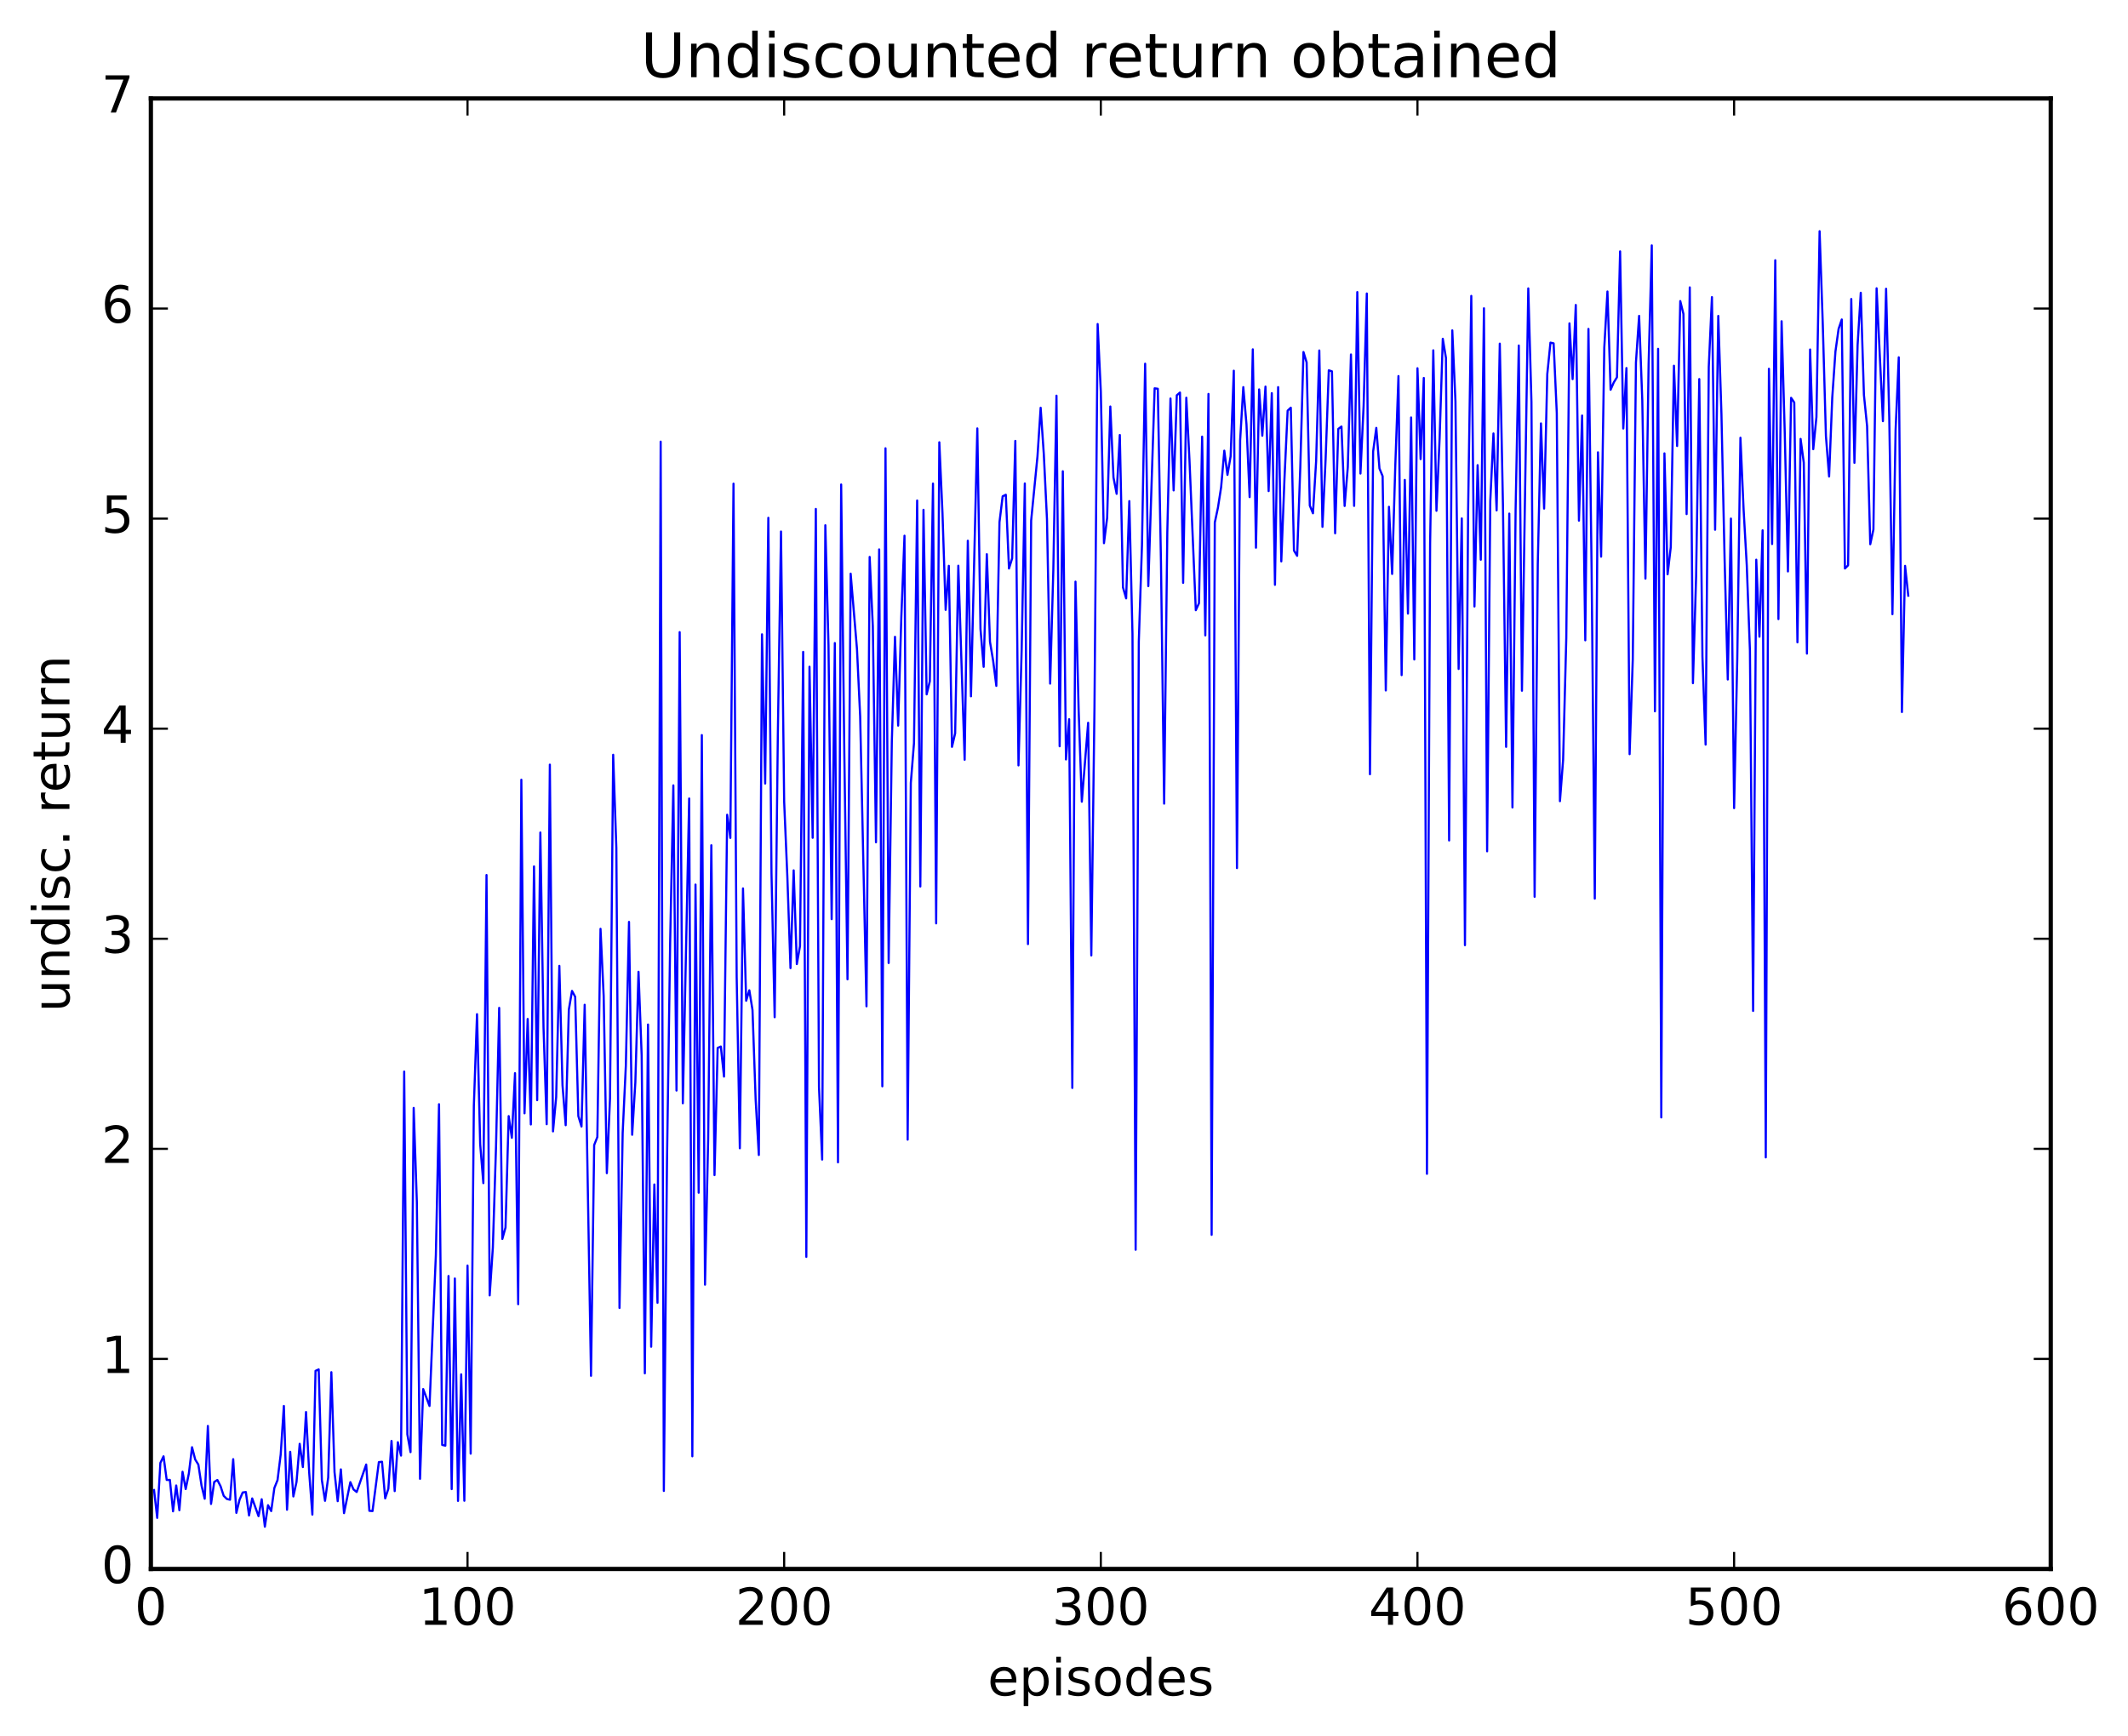 <?xml version="1.0" encoding="utf-8" standalone="no"?>
<!DOCTYPE svg PUBLIC "-//W3C//DTD SVG 1.1//EN"
  "http://www.w3.org/Graphics/SVG/1.1/DTD/svg11.dtd">
<!-- Created with matplotlib (http://matplotlib.org/) -->
<svg height="408pt" version="1.1" viewBox="0 0 500 408" width="500pt" xmlns="http://www.w3.org/2000/svg" xmlns:xlink="http://www.w3.org/1999/xlink">
 <defs>
  <style type="text/css">
*{stroke-linecap:butt;stroke-linejoin:round;stroke-miterlimit:100000;}
  </style>
 </defs>
 <g id="figure_1">
  <g id="patch_1">
   <path d="M 0 408.169 
L 500.501 408.169 
L 500.501 0 
L 0 0 
z
" style="fill:#ffffff;"/>
  </g>
  <g id="axes_1">
   <g id="patch_2">
    <path d="M 35.449 368.742 
L 481.849 368.742 
L 481.849 23.142 
L 35.449 23.142 
z
" style="fill:#ffffff;"/>
   </g>
   <g id="line2d_1">
    <path clip-path="url(#p6b100a1c35)" d="M 36.193 350.197 
L 36.937 356.735 
L 37.681 343.823 
L 38.425 342.267 
L 39.169 347.82 
L 39.913 347.814 
L 40.657 355.196 
L 41.401 349.122 
L 42.145 354.936 
L 42.889 345.895 
L 43.633 349.961 
L 44.377 346.28 
L 45.121 340.13 
L 45.865 343.022 
L 46.609 344.215 
L 47.353 349.157 
L 48.097 352.24 
L 48.841 335.134 
L 49.585 353.464 
L 50.329 348.304 
L 51.073 347.829 
L 51.817 349.279 
L 52.561 351.555 
L 53.305 352.291 
L 54.049 352.474 
L 54.793 342.939 
L 55.537 355.556 
L 56.281 352.492 
L 57.025 350.766 
L 57.769 350.661 
L 58.513 356.168 
L 59.257 352.163 
L 60.745 356.332 
L 61.489 352.355 
L 62.233 358.811 
L 62.977 353.755 
L 63.721 355.139 
L 64.465 349.71 
L 65.209 347.861 
L 65.953 341.832 
L 66.697 330.427 
L 67.441 354.822 
L 68.185 341.204 
L 68.929 351.703 
L 69.673 348.273 
L 70.417 339.332 
L 71.161 344.793 
L 71.905 331.854 
L 72.649 346.11 
L 73.393 355.968 
L 74.137 322.178 
L 74.881 321.847 
L 75.625 347.831 
L 76.369 352.727 
L 77.113 347.276 
L 77.857 322.494 
L 78.601 345.982 
L 79.345 352.811 
L 80.089 345.334 
L 80.833 355.62 
L 82.321 348.335 
L 83.065 350.054 
L 83.809 350.655 
L 86.041 344.198 
L 86.785 355.076 
L 87.529 355.134 
L 89.017 343.634 
L 89.761 343.543 
L 90.505 352.153 
L 91.249 349.884 
L 91.993 338.656 
L 92.737 350.444 
L 93.481 338.949 
L 94.225 342.093 
L 94.969 251.839 
L 95.713 337.103 
L 96.457 341.291 
L 97.201 260.387 
L 97.945 282.54 
L 98.689 347.554 
L 99.433 326.454 
L 100.921 330.441 
L 102.409 295.021 
L 103.153 259.519 
L 103.897 339.584 
L 104.641 339.768 
L 105.385 299.888 
L 106.129 349.976 
L 106.873 300.476 
L 107.617 352.747 
L 108.361 323.004 
L 109.105 352.712 
L 109.849 297.445 
L 110.593 341.647 
L 111.337 259.932 
L 112.081 238.355 
L 112.825 268.9 
L 113.569 278.063 
L 114.313 205.648 
L 115.057 304.443 
L 115.801 293.255 
L 116.545 269.498 
L 117.289 236.874 
L 118.033 291.175 
L 118.777 288.493 
L 119.521 262.307 
L 120.265 267.413 
L 121.009 252.205 
L 121.753 306.517 
L 122.497 183.255 
L 123.241 261.653 
L 123.985 239.479 
L 124.729 264.275 
L 125.473 203.629 
L 126.217 258.565 
L 126.961 195.662 
L 127.705 241.422 
L 128.449 264.218 
L 129.193 179.708 
L 129.937 265.902 
L 130.681 257.824 
L 131.425 226.998 
L 132.169 255.051 
L 132.913 264.452 
L 133.657 237.274 
L 134.401 232.886 
L 135.145 234.272 
L 135.889 262.309 
L 136.633 264.759 
L 137.377 236.145 
L 138.865 323.342 
L 139.609 269.11 
L 140.353 267.229 
L 141.097 218.292 
L 141.841 234.077 
L 142.585 275.721 
L 143.329 258.156 
L 144.073 177.391 
L 144.817 199.27 
L 145.561 307.395 
L 146.305 266.26 
L 147.049 250.464 
L 147.793 216.666 
L 148.537 266.696 
L 149.281 254.424 
L 150.025 228.394 
L 150.769 248.078 
L 151.513 322.763 
L 152.257 240.787 
L 153.001 316.51 
L 153.745 278.378 
L 154.489 306.187 
L 155.233 103.795 
L 155.977 350.408 
L 156.721 272.71 
L 157.465 221.326 
L 158.209 184.582 
L 158.953 256.305 
L 159.697 148.568 
L 160.441 259.288 
L 161.929 187.667 
L 162.673 342.262 
L 163.417 207.896 
L 164.161 280.317 
L 164.905 172.76 
L 165.649 301.918 
L 166.393 267.709 
L 167.137 198.655 
L 167.881 276.174 
L 168.625 246.286 
L 169.369 245.955 
L 170.113 253.023 
L 170.857 191.483 
L 171.601 196.932 
L 172.345 113.677 
L 173.089 229.472 
L 173.833 269.867 
L 174.577 208.797 
L 175.321 235.198 
L 176.065 232.739 
L 176.809 237.356 
L 177.553 258.501 
L 178.297 271.449 
L 179.041 149.085 
L 179.785 184.149 
L 180.529 121.696 
L 181.273 205.286 
L 182.017 239.069 
L 182.761 172.766 
L 183.505 124.919 
L 184.249 188.416 
L 184.993 205.93 
L 185.737 227.532 
L 186.481 204.554 
L 187.225 226.583 
L 187.969 222.364 
L 188.713 153.212 
L 189.457 295.397 
L 190.201 156.698 
L 190.945 196.903 
L 191.689 119.607 
L 192.433 255.471 
L 193.177 272.525 
L 193.921 123.448 
L 194.665 151.67 
L 195.409 216.022 
L 196.153 151.131 
L 196.897 273.182 
L 197.641 113.87 
L 198.385 177.128 
L 199.129 230.162 
L 199.873 134.822 
L 201.361 152.582 
L 202.105 168.308 
L 203.593 236.507 
L 204.337 130.889 
L 205.081 147.199 
L 205.825 197.955 
L 206.569 129.12 
L 207.313 255.308 
L 208.057 105.36 
L 208.801 226.328 
L 209.545 174.318 
L 210.289 149.665 
L 211.033 170.537 
L 211.777 144.988 
L 212.521 125.905 
L 213.265 267.843 
L 214.009 184.004 
L 214.753 174.628 
L 215.497 117.63 
L 216.241 208.347 
L 216.985 119.815 
L 217.729 163.192 
L 218.473 160.109 
L 219.217 113.657 
L 219.961 217.015 
L 220.705 103.944 
L 221.449 120.621 
L 222.193 143.33 
L 222.937 132.98 
L 223.681 175.529 
L 224.425 172.349 
L 225.169 132.955 
L 226.657 178.554 
L 227.401 127.087 
L 228.145 163.647 
L 229.633 100.69 
L 230.377 147.805 
L 231.121 156.725 
L 231.865 130.251 
L 232.609 150.841 
L 233.353 155.304 
L 234.097 161.197 
L 234.841 122.724 
L 235.585 116.647 
L 236.329 116.276 
L 237.073 133.611 
L 237.817 131.231 
L 238.561 103.623 
L 239.305 179.884 
L 240.049 152.871 
L 240.793 113.63 
L 241.537 221.884 
L 242.281 122.36 
L 243.769 107.246 
L 244.513 95.826 
L 245.257 106.761 
L 246.001 122.035 
L 246.745 160.666 
L 247.489 134.038 
L 248.233 92.993 
L 248.977 175.388 
L 249.721 110.757 
L 250.465 178.489 
L 251.209 169.028 
L 251.953 255.688 
L 252.697 136.701 
L 253.441 166.872 
L 254.185 188.422 
L 255.673 169.872 
L 256.417 224.548 
L 257.161 166.205 
L 257.905 76.154 
L 258.649 92.001 
L 259.393 127.657 
L 260.137 121.696 
L 260.881 95.539 
L 261.625 112.207 
L 262.369 116.064 
L 263.113 102.233 
L 263.857 138.038 
L 264.601 140.631 
L 265.345 117.772 
L 266.089 149.018 
L 266.833 293.713 
L 267.577 150.752 
L 268.321 128.099 
L 269.065 85.478 
L 269.809 137.753 
L 271.297 91.263 
L 272.041 91.371 
L 272.785 132.236 
L 273.529 188.873 
L 274.273 125.105 
L 275.017 93.658 
L 275.761 115.255 
L 276.505 92.899 
L 277.249 92.257 
L 277.993 136.986 
L 278.737 93.475 
L 279.481 108.117 
L 280.969 143.41 
L 281.713 141.778 
L 282.457 102.618 
L 283.201 149.332 
L 283.945 92.585 
L 284.689 290.213 
L 285.433 122.806 
L 286.177 119.281 
L 286.921 114.487 
L 287.665 105.917 
L 288.409 111.612 
L 289.153 107.232 
L 289.897 87.125 
L 290.641 204.018 
L 291.385 103.512 
L 292.129 90.983 
L 292.873 99.692 
L 293.617 116.832 
L 294.361 82.105 
L 295.105 128.722 
L 295.849 91.52 
L 296.593 102.411 
L 297.337 90.862 
L 298.081 115.416 
L 298.825 92.396 
L 299.569 137.444 
L 300.313 90.983 
L 301.057 131.942 
L 301.801 112.56 
L 302.545 96.51 
L 303.289 95.813 
L 304.033 129.388 
L 304.777 130.633 
L 305.521 109.817 
L 306.265 82.73 
L 307.009 85.166 
L 307.753 118.824 
L 308.497 120.633 
L 309.241 108.369 
L 309.985 82.369 
L 310.729 123.82 
L 311.473 107.791 
L 312.217 87.027 
L 312.961 87.28 
L 313.705 125.332 
L 314.449 100.81 
L 315.193 100.239 
L 315.937 118.914 
L 316.681 109.784 
L 317.425 83.313 
L 318.169 118.892 
L 318.913 68.649 
L 319.657 111.297 
L 320.401 95.341 
L 321.145 68.976 
L 321.889 181.97 
L 322.633 106.127 
L 323.377 100.566 
L 324.121 110.105 
L 324.865 111.913 
L 325.609 162.272 
L 326.353 119.11 
L 327.097 134.891 
L 327.841 109.463 
L 328.585 88.384 
L 329.329 158.667 
L 330.073 112.79 
L 330.817 144.208 
L 331.561 98.113 
L 332.305 154.984 
L 333.049 86.545 
L 333.793 107.902 
L 334.537 88.829 
L 335.281 275.876 
L 336.025 127.591 
L 336.769 82.332 
L 337.513 120.046 
L 338.257 102.93 
L 339.001 79.623 
L 339.745 84.131 
L 340.489 197.526 
L 341.233 77.648 
L 341.977 94.323 
L 342.721 157.22 
L 343.465 121.844 
L 344.209 222.138 
L 344.953 119.923 
L 345.697 69.545 
L 346.441 142.538 
L 347.185 109.32 
L 347.929 131.547 
L 348.673 72.454 
L 349.417 200.075 
L 350.161 117.772 
L 350.905 101.873 
L 351.649 119.952 
L 352.393 80.765 
L 353.137 118.705 
L 353.881 175.526 
L 354.625 120.707 
L 355.369 189.775 
L 356.113 119.629 
L 356.857 81.202 
L 357.601 162.337 
L 359.089 67.779 
L 359.833 94.479 
L 360.577 210.76 
L 361.321 132.524 
L 362.065 99.515 
L 362.809 119.529 
L 363.553 87.92 
L 364.297 80.53 
L 365.041 80.695 
L 365.785 97.082 
L 366.529 188.295 
L 367.273 178.602 
L 368.017 149.991 
L 368.761 75.999 
L 369.505 89.103 
L 370.249 71.675 
L 370.993 122.364 
L 371.737 97.663 
L 372.481 150.487 
L 373.225 77.302 
L 373.969 133.939 
L 374.713 211.195 
L 375.457 106.305 
L 376.201 130.828 
L 376.945 81.703 
L 377.689 68.509 
L 378.433 91.602 
L 379.177 89.878 
L 379.921 88.677 
L 380.665 59.083 
L 381.409 100.71 
L 382.153 86.501 
L 382.897 177.247 
L 383.641 155.066 
L 384.385 85.19 
L 385.129 74.237 
L 385.873 94.036 
L 386.617 135.986 
L 387.361 85.628 
L 388.105 57.675 
L 388.849 167.172 
L 389.593 81.985 
L 390.337 262.622 
L 391.081 106.551 
L 391.825 134.975 
L 392.569 128.573 
L 393.313 85.956 
L 394.057 104.817 
L 394.801 70.755 
L 395.545 73.788 
L 396.289 120.824 
L 397.033 67.544 
L 397.777 160.564 
L 398.521 135.529 
L 399.265 89.09 
L 400.009 154.279 
L 400.753 174.996 
L 401.497 86.204 
L 402.241 69.833 
L 402.985 124.502 
L 403.729 74.251 
L 404.473 97.265 
L 405.217 131.467 
L 405.961 159.698 
L 406.705 121.878 
L 407.449 189.926 
L 408.193 154.896 
L 408.937 102.881 
L 409.681 119.764 
L 410.425 132.872 
L 411.169 152.898 
L 411.913 237.588 
L 412.657 131.541 
L 413.401 149.635 
L 414.145 124.635 
L 414.889 272.014 
L 415.633 86.672 
L 416.377 127.857 
L 417.121 61.162 
L 417.865 145.504 
L 418.609 75.5 
L 419.353 101.85 
L 420.097 134.302 
L 420.841 93.498 
L 421.585 94.598 
L 422.329 150.962 
L 423.073 103.152 
L 423.817 108.729 
L 424.561 153.606 
L 425.305 82.142 
L 426.049 105.57 
L 426.793 98.015 
L 427.537 54.337 
L 428.281 76.051 
L 429.025 102.47 
L 429.769 111.99 
L 430.513 93.43 
L 431.257 82.636 
L 432.001 77.306 
L 432.745 75.082 
L 433.489 133.61 
L 434.233 132.86 
L 434.977 70.274 
L 435.721 108.776 
L 436.465 81.108 
L 437.209 68.805 
L 437.953 92.826 
L 438.697 100.152 
L 439.441 127.907 
L 440.185 124.435 
L 440.929 67.753 
L 442.417 98.985 
L 443.161 67.865 
L 443.905 98.101 
L 444.649 144.352 
L 445.393 101.042 
L 446.137 83.976 
L 446.881 167.345 
L 447.625 132.988 
L 448.369 139.996 
L 448.369 139.996 
" style="fill:none;stroke:#0000ff;stroke-linecap:square;stroke-width:0.5;"/>
   </g>
   <g id="patch_3">
    <path d="M 35.449 368.742 
L 35.449 23.142 
" style="fill:none;stroke:#000000;stroke-linecap:square;stroke-linejoin:miter;"/>
   </g>
   <g id="patch_4">
    <path d="M 35.449 368.742 
L 481.849 368.742 
" style="fill:none;stroke:#000000;stroke-linecap:square;stroke-linejoin:miter;"/>
   </g>
   <g id="patch_5">
    <path d="M 35.449 23.142 
L 481.849 23.142 
" style="fill:none;stroke:#000000;stroke-linecap:square;stroke-linejoin:miter;"/>
   </g>
   <g id="patch_6">
    <path d="M 481.849 368.742 
L 481.849 23.142 
" style="fill:none;stroke:#000000;stroke-linecap:square;stroke-linejoin:miter;"/>
   </g>
   <g id="matplotlib.axis_1">
    <g id="xtick_1">
     <g id="line2d_2">
      <defs>
       <path d="M 0 0 
L 0 -4 
" id="mcb842211cd" style="stroke:#000000;stroke-width:0.5;"/>
      </defs>
      <g>
       <use style="stroke:#000000;stroke-width:0.5;" x="35.449" xlink:href="#mcb842211cd" y="368.742"/>
      </g>
     </g>
     <g id="line2d_3">
      <defs>
       <path d="M 0 0 
L 0 4 
" id="m4d4a502d11" style="stroke:#000000;stroke-width:0.5;"/>
      </defs>
      <g>
       <use style="stroke:#000000;stroke-width:0.5;" x="35.449" xlink:href="#m4d4a502d11" y="23.142"/>
      </g>
     </g>
     <g id="text_1">
      <!-- 0 -->
      <defs>
       <path d="M 31.781 66.406 
Q 24.172 66.406 20.328 58.906 
Q 16.5 51.422 16.5 36.375 
Q 16.5 21.391 20.328 13.891 
Q 24.172 6.391 31.781 6.391 
Q 39.453 6.391 43.281 13.891 
Q 47.125 21.391 47.125 36.375 
Q 47.125 51.422 43.281 58.906 
Q 39.453 66.406 31.781 66.406 
M 31.781 74.219 
Q 44.047 74.219 50.516 64.516 
Q 56.984 54.828 56.984 36.375 
Q 56.984 17.969 50.516 8.266 
Q 44.047 -1.422 31.781 -1.422 
Q 19.531 -1.422 13.062 8.266 
Q 6.594 17.969 6.594 36.375 
Q 6.594 54.828 13.062 64.516 
Q 19.531 74.219 31.781 74.219 
" id="BitstreamVeraSans-Roman-30"/>
      </defs>
      <g transform="translate(31.631 381.86)scale(0.12 -0.12)">
       <use xlink:href="#BitstreamVeraSans-Roman-30"/>
      </g>
     </g>
    </g>
    <g id="xtick_2">
     <g id="line2d_4">
      <g>
       <use style="stroke:#000000;stroke-width:0.5;" x="109.849" xlink:href="#mcb842211cd" y="368.742"/>
      </g>
     </g>
     <g id="line2d_5">
      <g>
       <use style="stroke:#000000;stroke-width:0.5;" x="109.849" xlink:href="#m4d4a502d11" y="23.142"/>
      </g>
     </g>
     <g id="text_2">
      <!-- 100 -->
      <defs>
       <path d="M 12.406 8.297 
L 28.516 8.297 
L 28.516 63.922 
L 10.984 60.406 
L 10.984 69.391 
L 28.422 72.906 
L 38.281 72.906 
L 38.281 8.297 
L 54.391 8.297 
L 54.391 0 
L 12.406 0 
z
" id="BitstreamVeraSans-Roman-31"/>
      </defs>
      <g transform="translate(98.396 381.86)scale(0.12 -0.12)">
       <use xlink:href="#BitstreamVeraSans-Roman-31"/>
       <use x="63.623" xlink:href="#BitstreamVeraSans-Roman-30"/>
       <use x="127.246" xlink:href="#BitstreamVeraSans-Roman-30"/>
      </g>
     </g>
    </g>
    <g id="xtick_3">
     <g id="line2d_6">
      <g>
       <use style="stroke:#000000;stroke-width:0.5;" x="184.249" xlink:href="#mcb842211cd" y="368.742"/>
      </g>
     </g>
     <g id="line2d_7">
      <g>
       <use style="stroke:#000000;stroke-width:0.5;" x="184.249" xlink:href="#m4d4a502d11" y="23.142"/>
      </g>
     </g>
     <g id="text_3">
      <!-- 200 -->
      <defs>
       <path d="M 19.188 8.297 
L 53.609 8.297 
L 53.609 0 
L 7.328 0 
L 7.328 8.297 
Q 12.938 14.109 22.625 23.891 
Q 32.328 33.688 34.812 36.531 
Q 39.547 41.844 41.422 45.531 
Q 43.312 49.219 43.312 52.781 
Q 43.312 58.594 39.234 62.25 
Q 35.156 65.922 28.609 65.922 
Q 23.969 65.922 18.812 64.312 
Q 13.672 62.703 7.812 59.422 
L 7.812 69.391 
Q 13.766 71.781 18.938 73 
Q 24.125 74.219 28.422 74.219 
Q 39.75 74.219 46.484 68.547 
Q 53.219 62.891 53.219 53.422 
Q 53.219 48.922 51.531 44.891 
Q 49.859 40.875 45.406 35.406 
Q 44.188 33.984 37.641 27.219 
Q 31.109 20.453 19.188 8.297 
" id="BitstreamVeraSans-Roman-32"/>
      </defs>
      <g transform="translate(172.796 381.86)scale(0.12 -0.12)">
       <use xlink:href="#BitstreamVeraSans-Roman-32"/>
       <use x="63.623" xlink:href="#BitstreamVeraSans-Roman-30"/>
       <use x="127.246" xlink:href="#BitstreamVeraSans-Roman-30"/>
      </g>
     </g>
    </g>
    <g id="xtick_4">
     <g id="line2d_8">
      <g>
       <use style="stroke:#000000;stroke-width:0.5;" x="258.649" xlink:href="#mcb842211cd" y="368.742"/>
      </g>
     </g>
     <g id="line2d_9">
      <g>
       <use style="stroke:#000000;stroke-width:0.5;" x="258.649" xlink:href="#m4d4a502d11" y="23.142"/>
      </g>
     </g>
     <g id="text_4">
      <!-- 300 -->
      <defs>
       <path d="M 40.578 39.312 
Q 47.656 37.797 51.625 33 
Q 55.609 28.219 55.609 21.188 
Q 55.609 10.406 48.188 4.484 
Q 40.766 -1.422 27.094 -1.422 
Q 22.516 -1.422 17.656 -0.516 
Q 12.797 0.391 7.625 2.203 
L 7.625 11.719 
Q 11.719 9.328 16.594 8.109 
Q 21.484 6.891 26.812 6.891 
Q 36.078 6.891 40.938 10.547 
Q 45.797 14.203 45.797 21.188 
Q 45.797 27.641 41.281 31.266 
Q 36.766 34.906 28.719 34.906 
L 20.219 34.906 
L 20.219 43.016 
L 29.109 43.016 
Q 36.375 43.016 40.234 45.922 
Q 44.094 48.828 44.094 54.297 
Q 44.094 59.906 40.109 62.906 
Q 36.141 65.922 28.719 65.922 
Q 24.656 65.922 20.016 65.031 
Q 15.375 64.156 9.812 62.312 
L 9.812 71.094 
Q 15.438 72.656 20.344 73.438 
Q 25.25 74.219 29.594 74.219 
Q 40.828 74.219 47.359 69.109 
Q 53.906 64.016 53.906 55.328 
Q 53.906 49.266 50.438 45.094 
Q 46.969 40.922 40.578 39.312 
" id="BitstreamVeraSans-Roman-33"/>
      </defs>
      <g transform="translate(247.196 381.86)scale(0.12 -0.12)">
       <use xlink:href="#BitstreamVeraSans-Roman-33"/>
       <use x="63.623" xlink:href="#BitstreamVeraSans-Roman-30"/>
       <use x="127.246" xlink:href="#BitstreamVeraSans-Roman-30"/>
      </g>
     </g>
    </g>
    <g id="xtick_5">
     <g id="line2d_10">
      <g>
       <use style="stroke:#000000;stroke-width:0.5;" x="333.049" xlink:href="#mcb842211cd" y="368.742"/>
      </g>
     </g>
     <g id="line2d_11">
      <g>
       <use style="stroke:#000000;stroke-width:0.5;" x="333.049" xlink:href="#m4d4a502d11" y="23.142"/>
      </g>
     </g>
     <g id="text_5">
      <!-- 400 -->
      <defs>
       <path d="M 37.797 64.312 
L 12.891 25.391 
L 37.797 25.391 
z
M 35.203 72.906 
L 47.609 72.906 
L 47.609 25.391 
L 58.016 25.391 
L 58.016 17.188 
L 47.609 17.188 
L 47.609 0 
L 37.797 0 
L 37.797 17.188 
L 4.891 17.188 
L 4.891 26.703 
z
" id="BitstreamVeraSans-Roman-34"/>
      </defs>
      <g transform="translate(321.596 381.86)scale(0.12 -0.12)">
       <use xlink:href="#BitstreamVeraSans-Roman-34"/>
       <use x="63.623" xlink:href="#BitstreamVeraSans-Roman-30"/>
       <use x="127.246" xlink:href="#BitstreamVeraSans-Roman-30"/>
      </g>
     </g>
    </g>
    <g id="xtick_6">
     <g id="line2d_12">
      <g>
       <use style="stroke:#000000;stroke-width:0.5;" x="407.449" xlink:href="#mcb842211cd" y="368.742"/>
      </g>
     </g>
     <g id="line2d_13">
      <g>
       <use style="stroke:#000000;stroke-width:0.5;" x="407.449" xlink:href="#m4d4a502d11" y="23.142"/>
      </g>
     </g>
     <g id="text_6">
      <!-- 500 -->
      <defs>
       <path d="M 10.797 72.906 
L 49.516 72.906 
L 49.516 64.594 
L 19.828 64.594 
L 19.828 46.734 
Q 21.969 47.469 24.109 47.828 
Q 26.266 48.188 28.422 48.188 
Q 40.625 48.188 47.75 41.5 
Q 54.891 34.812 54.891 23.391 
Q 54.891 11.625 47.562 5.094 
Q 40.234 -1.422 26.906 -1.422 
Q 22.312 -1.422 17.547 -0.641 
Q 12.797 0.141 7.719 1.703 
L 7.719 11.625 
Q 12.109 9.234 16.797 8.062 
Q 21.484 6.891 26.703 6.891 
Q 35.156 6.891 40.078 11.328 
Q 45.016 15.766 45.016 23.391 
Q 45.016 31 40.078 35.438 
Q 35.156 39.891 26.703 39.891 
Q 22.75 39.891 18.812 39.016 
Q 14.891 38.141 10.797 36.281 
z
" id="BitstreamVeraSans-Roman-35"/>
      </defs>
      <g transform="translate(395.996 381.86)scale(0.12 -0.12)">
       <use xlink:href="#BitstreamVeraSans-Roman-35"/>
       <use x="63.623" xlink:href="#BitstreamVeraSans-Roman-30"/>
       <use x="127.246" xlink:href="#BitstreamVeraSans-Roman-30"/>
      </g>
     </g>
    </g>
    <g id="xtick_7">
     <g id="line2d_14">
      <g>
       <use style="stroke:#000000;stroke-width:0.5;" x="481.849" xlink:href="#mcb842211cd" y="368.742"/>
      </g>
     </g>
     <g id="line2d_15">
      <g>
       <use style="stroke:#000000;stroke-width:0.5;" x="481.849" xlink:href="#m4d4a502d11" y="23.142"/>
      </g>
     </g>
     <g id="text_7">
      <!-- 600 -->
      <defs>
       <path d="M 33.016 40.375 
Q 26.375 40.375 22.484 35.828 
Q 18.609 31.297 18.609 23.391 
Q 18.609 15.531 22.484 10.953 
Q 26.375 6.391 33.016 6.391 
Q 39.656 6.391 43.531 10.953 
Q 47.406 15.531 47.406 23.391 
Q 47.406 31.297 43.531 35.828 
Q 39.656 40.375 33.016 40.375 
M 52.594 71.297 
L 52.594 62.312 
Q 48.875 64.062 45.094 64.984 
Q 41.312 65.922 37.594 65.922 
Q 27.828 65.922 22.672 59.328 
Q 17.531 52.734 16.797 39.406 
Q 19.672 43.656 24.016 45.922 
Q 28.375 48.188 33.594 48.188 
Q 44.578 48.188 50.953 41.516 
Q 57.328 34.859 57.328 23.391 
Q 57.328 12.156 50.688 5.359 
Q 44.047 -1.422 33.016 -1.422 
Q 20.359 -1.422 13.672 8.266 
Q 6.984 17.969 6.984 36.375 
Q 6.984 53.656 15.188 63.938 
Q 23.391 74.219 37.203 74.219 
Q 40.922 74.219 44.703 73.484 
Q 48.484 72.75 52.594 71.297 
" id="BitstreamVeraSans-Roman-36"/>
      </defs>
      <g transform="translate(470.396 381.86)scale(0.12 -0.12)">
       <use xlink:href="#BitstreamVeraSans-Roman-36"/>
       <use x="63.623" xlink:href="#BitstreamVeraSans-Roman-30"/>
       <use x="127.246" xlink:href="#BitstreamVeraSans-Roman-30"/>
      </g>
     </g>
    </g>
    <g id="text_8">
     <!-- episodes -->
     <defs>
      <path d="M 18.109 8.203 
L 18.109 -20.797 
L 9.078 -20.797 
L 9.078 54.688 
L 18.109 54.688 
L 18.109 46.391 
Q 20.953 51.266 25.266 53.625 
Q 29.594 56 35.594 56 
Q 45.562 56 51.781 48.094 
Q 58.016 40.188 58.016 27.297 
Q 58.016 14.406 51.781 6.484 
Q 45.562 -1.422 35.594 -1.422 
Q 29.594 -1.422 25.266 0.953 
Q 20.953 3.328 18.109 8.203 
M 48.688 27.297 
Q 48.688 37.203 44.609 42.844 
Q 40.531 48.484 33.406 48.484 
Q 26.266 48.484 22.188 42.844 
Q 18.109 37.203 18.109 27.297 
Q 18.109 17.391 22.188 11.75 
Q 26.266 6.109 33.406 6.109 
Q 40.531 6.109 44.609 11.75 
Q 48.688 17.391 48.688 27.297 
" id="BitstreamVeraSans-Roman-70"/>
      <path d="M 44.281 53.078 
L 44.281 44.578 
Q 40.484 46.531 36.375 47.5 
Q 32.281 48.484 27.875 48.484 
Q 21.188 48.484 17.844 46.438 
Q 14.5 44.391 14.5 40.281 
Q 14.5 37.156 16.891 35.375 
Q 19.281 33.594 26.516 31.984 
L 29.594 31.297 
Q 39.156 29.25 43.188 25.516 
Q 47.219 21.781 47.219 15.094 
Q 47.219 7.469 41.188 3.016 
Q 35.156 -1.422 24.609 -1.422 
Q 20.219 -1.422 15.453 -0.562 
Q 10.688 0.297 5.422 2 
L 5.422 11.281 
Q 10.406 8.688 15.234 7.391 
Q 20.062 6.109 24.812 6.109 
Q 31.156 6.109 34.562 8.281 
Q 37.984 10.453 37.984 14.406 
Q 37.984 18.062 35.516 20.016 
Q 33.062 21.969 24.703 23.781 
L 21.578 24.516 
Q 13.234 26.266 9.516 29.906 
Q 5.812 33.547 5.812 39.891 
Q 5.812 47.609 11.281 51.797 
Q 16.75 56 26.812 56 
Q 31.781 56 36.172 55.266 
Q 40.578 54.547 44.281 53.078 
" id="BitstreamVeraSans-Roman-73"/>
      <path d="M 45.406 46.391 
L 45.406 75.984 
L 54.391 75.984 
L 54.391 0 
L 45.406 0 
L 45.406 8.203 
Q 42.578 3.328 38.25 0.953 
Q 33.938 -1.422 27.875 -1.422 
Q 17.969 -1.422 11.734 6.484 
Q 5.516 14.406 5.516 27.297 
Q 5.516 40.188 11.734 48.094 
Q 17.969 56 27.875 56 
Q 33.938 56 38.25 53.625 
Q 42.578 51.266 45.406 46.391 
M 14.797 27.297 
Q 14.797 17.391 18.875 11.75 
Q 22.953 6.109 30.078 6.109 
Q 37.203 6.109 41.297 11.75 
Q 45.406 17.391 45.406 27.297 
Q 45.406 37.203 41.297 42.844 
Q 37.203 48.484 30.078 48.484 
Q 22.953 48.484 18.875 42.844 
Q 14.797 37.203 14.797 27.297 
" id="BitstreamVeraSans-Roman-64"/>
      <path d="M 9.422 54.688 
L 18.406 54.688 
L 18.406 0 
L 9.422 0 
z
M 9.422 75.984 
L 18.406 75.984 
L 18.406 64.594 
L 9.422 64.594 
z
" id="BitstreamVeraSans-Roman-69"/>
      <path d="M 56.203 29.594 
L 56.203 25.203 
L 14.891 25.203 
Q 15.484 15.922 20.484 11.062 
Q 25.484 6.203 34.422 6.203 
Q 39.594 6.203 44.453 7.469 
Q 49.312 8.734 54.109 11.281 
L 54.109 2.781 
Q 49.266 0.734 44.188 -0.344 
Q 39.109 -1.422 33.891 -1.422 
Q 20.797 -1.422 13.156 6.188 
Q 5.516 13.812 5.516 26.812 
Q 5.516 40.234 12.766 48.109 
Q 20.016 56 32.328 56 
Q 43.359 56 49.781 48.891 
Q 56.203 41.797 56.203 29.594 
M 47.219 32.234 
Q 47.125 39.594 43.094 43.984 
Q 39.062 48.391 32.422 48.391 
Q 24.906 48.391 20.391 44.141 
Q 15.875 39.891 15.188 32.172 
z
" id="BitstreamVeraSans-Roman-65"/>
      <path d="M 30.609 48.391 
Q 23.391 48.391 19.188 42.75 
Q 14.984 37.109 14.984 27.297 
Q 14.984 17.484 19.156 11.844 
Q 23.344 6.203 30.609 6.203 
Q 37.797 6.203 41.984 11.859 
Q 46.188 17.531 46.188 27.297 
Q 46.188 37.016 41.984 42.703 
Q 37.797 48.391 30.609 48.391 
M 30.609 56 
Q 42.328 56 49.016 48.375 
Q 55.719 40.766 55.719 27.297 
Q 55.719 13.875 49.016 6.219 
Q 42.328 -1.422 30.609 -1.422 
Q 18.844 -1.422 12.172 6.219 
Q 5.516 13.875 5.516 27.297 
Q 5.516 40.766 12.172 48.375 
Q 18.844 56 30.609 56 
" id="BitstreamVeraSans-Roman-6f"/>
     </defs>
     <g transform="translate(232.058 398.474)scale(0.12 -0.12)">
      <use xlink:href="#BitstreamVeraSans-Roman-65"/>
      <use x="61.523" xlink:href="#BitstreamVeraSans-Roman-70"/>
      <use x="125.0" xlink:href="#BitstreamVeraSans-Roman-69"/>
      <use x="152.783" xlink:href="#BitstreamVeraSans-Roman-73"/>
      <use x="204.883" xlink:href="#BitstreamVeraSans-Roman-6f"/>
      <use x="266.064" xlink:href="#BitstreamVeraSans-Roman-64"/>
      <use x="329.541" xlink:href="#BitstreamVeraSans-Roman-65"/>
      <use x="391.064" xlink:href="#BitstreamVeraSans-Roman-73"/>
     </g>
    </g>
   </g>
   <g id="matplotlib.axis_2">
    <g id="ytick_1">
     <g id="line2d_16">
      <defs>
       <path d="M 0 0 
L 4 0 
" id="m8cffb1ad06" style="stroke:#000000;stroke-width:0.5;"/>
      </defs>
      <g>
       <use style="stroke:#000000;stroke-width:0.5;" x="35.449" xlink:href="#m8cffb1ad06" y="368.742"/>
      </g>
     </g>
     <g id="line2d_17">
      <defs>
       <path d="M 0 0 
L -4 0 
" id="m9e114d6a03" style="stroke:#000000;stroke-width:0.5;"/>
      </defs>
      <g>
       <use style="stroke:#000000;stroke-width:0.5;" x="481.849" xlink:href="#m9e114d6a03" y="368.742"/>
      </g>
     </g>
     <g id="text_9">
      <!-- 0 -->
      <g transform="translate(23.814 372.053)scale(0.12 -0.12)">
       <use xlink:href="#BitstreamVeraSans-Roman-30"/>
      </g>
     </g>
    </g>
    <g id="ytick_2">
     <g id="line2d_18">
      <g>
       <use style="stroke:#000000;stroke-width:0.5;" x="35.449" xlink:href="#m8cffb1ad06" y="319.37"/>
      </g>
     </g>
     <g id="line2d_19">
      <g>
       <use style="stroke:#000000;stroke-width:0.5;" x="481.849" xlink:href="#m9e114d6a03" y="319.37"/>
      </g>
     </g>
     <g id="text_10">
      <!-- 1 -->
      <g transform="translate(23.814 322.682)scale(0.12 -0.12)">
       <use xlink:href="#BitstreamVeraSans-Roman-31"/>
      </g>
     </g>
    </g>
    <g id="ytick_3">
     <g id="line2d_20">
      <g>
       <use style="stroke:#000000;stroke-width:0.5;" x="35.449" xlink:href="#m8cffb1ad06" y="269.999"/>
      </g>
     </g>
     <g id="line2d_21">
      <g>
       <use style="stroke:#000000;stroke-width:0.5;" x="481.849" xlink:href="#m9e114d6a03" y="269.999"/>
      </g>
     </g>
     <g id="text_11">
      <!-- 2 -->
      <g transform="translate(23.814 273.31)scale(0.12 -0.12)">
       <use xlink:href="#BitstreamVeraSans-Roman-32"/>
      </g>
     </g>
    </g>
    <g id="ytick_4">
     <g id="line2d_22">
      <g>
       <use style="stroke:#000000;stroke-width:0.5;" x="35.449" xlink:href="#m8cffb1ad06" y="220.627"/>
      </g>
     </g>
     <g id="line2d_23">
      <g>
       <use style="stroke:#000000;stroke-width:0.5;" x="481.849" xlink:href="#m9e114d6a03" y="220.627"/>
      </g>
     </g>
     <g id="text_12">
      <!-- 3 -->
      <g transform="translate(23.814 223.939)scale(0.12 -0.12)">
       <use xlink:href="#BitstreamVeraSans-Roman-33"/>
      </g>
     </g>
    </g>
    <g id="ytick_5">
     <g id="line2d_24">
      <g>
       <use style="stroke:#000000;stroke-width:0.5;" x="35.449" xlink:href="#m8cffb1ad06" y="171.256"/>
      </g>
     </g>
     <g id="line2d_25">
      <g>
       <use style="stroke:#000000;stroke-width:0.5;" x="481.849" xlink:href="#m9e114d6a03" y="171.256"/>
      </g>
     </g>
     <g id="text_13">
      <!-- 4 -->
      <g transform="translate(23.814 174.567)scale(0.12 -0.12)">
       <use xlink:href="#BitstreamVeraSans-Roman-34"/>
      </g>
     </g>
    </g>
    <g id="ytick_6">
     <g id="line2d_26">
      <g>
       <use style="stroke:#000000;stroke-width:0.5;" x="35.449" xlink:href="#m8cffb1ad06" y="121.885"/>
      </g>
     </g>
     <g id="line2d_27">
      <g>
       <use style="stroke:#000000;stroke-width:0.5;" x="481.849" xlink:href="#m9e114d6a03" y="121.885"/>
      </g>
     </g>
     <g id="text_14">
      <!-- 5 -->
      <g transform="translate(23.814 125.196)scale(0.12 -0.12)">
       <use xlink:href="#BitstreamVeraSans-Roman-35"/>
      </g>
     </g>
    </g>
    <g id="ytick_7">
     <g id="line2d_28">
      <g>
       <use style="stroke:#000000;stroke-width:0.5;" x="35.449" xlink:href="#m8cffb1ad06" y="72.513"/>
      </g>
     </g>
     <g id="line2d_29">
      <g>
       <use style="stroke:#000000;stroke-width:0.5;" x="481.849" xlink:href="#m9e114d6a03" y="72.513"/>
      </g>
     </g>
     <g id="text_15">
      <!-- 6 -->
      <g transform="translate(23.814 75.824)scale(0.12 -0.12)">
       <use xlink:href="#BitstreamVeraSans-Roman-36"/>
      </g>
     </g>
    </g>
    <g id="ytick_8">
     <g id="line2d_30">
      <g>
       <use style="stroke:#000000;stroke-width:0.5;" x="35.449" xlink:href="#m8cffb1ad06" y="23.142"/>
      </g>
     </g>
     <g id="line2d_31">
      <g>
       <use style="stroke:#000000;stroke-width:0.5;" x="481.849" xlink:href="#m9e114d6a03" y="23.142"/>
      </g>
     </g>
     <g id="text_16">
      <!-- 7 -->
      <defs>
       <path d="M 8.203 72.906 
L 55.078 72.906 
L 55.078 68.703 
L 28.609 0 
L 18.312 0 
L 43.219 64.594 
L 8.203 64.594 
z
" id="BitstreamVeraSans-Roman-37"/>
      </defs>
      <g transform="translate(23.814 26.453)scale(0.12 -0.12)">
       <use xlink:href="#BitstreamVeraSans-Roman-37"/>
      </g>
     </g>
    </g>
    <g id="text_17">
     <!-- undisc. return -->
     <defs>
      <path d="M 48.781 52.594 
L 48.781 44.188 
Q 44.969 46.297 41.141 47.344 
Q 37.312 48.391 33.406 48.391 
Q 24.656 48.391 19.812 42.844 
Q 14.984 37.312 14.984 27.297 
Q 14.984 17.281 19.812 11.734 
Q 24.656 6.203 33.406 6.203 
Q 37.312 6.203 41.141 7.25 
Q 44.969 8.297 48.781 10.406 
L 48.781 2.094 
Q 45.016 0.344 40.984 -0.531 
Q 36.969 -1.422 32.422 -1.422 
Q 20.062 -1.422 12.781 6.344 
Q 5.516 14.109 5.516 27.297 
Q 5.516 40.672 12.859 48.328 
Q 20.219 56 33.016 56 
Q 37.156 56 41.109 55.141 
Q 45.062 54.297 48.781 52.594 
" id="BitstreamVeraSans-Roman-63"/>
      <path id="BitstreamVeraSans-Roman-20"/>
      <path d="M 10.688 12.406 
L 21 12.406 
L 21 0 
L 10.688 0 
z
" id="BitstreamVeraSans-Roman-2e"/>
      <path d="M 41.109 46.297 
Q 39.594 47.172 37.812 47.578 
Q 36.031 48 33.891 48 
Q 26.266 48 22.188 43.047 
Q 18.109 38.094 18.109 28.812 
L 18.109 0 
L 9.078 0 
L 9.078 54.688 
L 18.109 54.688 
L 18.109 46.188 
Q 20.953 51.172 25.484 53.578 
Q 30.031 56 36.531 56 
Q 37.453 56 38.578 55.875 
Q 39.703 55.766 41.062 55.516 
z
" id="BitstreamVeraSans-Roman-72"/>
      <path d="M 54.891 33.016 
L 54.891 0 
L 45.906 0 
L 45.906 32.719 
Q 45.906 40.484 42.875 44.328 
Q 39.844 48.188 33.797 48.188 
Q 26.516 48.188 22.312 43.547 
Q 18.109 38.922 18.109 30.906 
L 18.109 0 
L 9.078 0 
L 9.078 54.688 
L 18.109 54.688 
L 18.109 46.188 
Q 21.344 51.125 25.703 53.562 
Q 30.078 56 35.797 56 
Q 45.219 56 50.047 50.172 
Q 54.891 44.344 54.891 33.016 
" id="BitstreamVeraSans-Roman-6e"/>
      <path d="M 8.5 21.578 
L 8.5 54.688 
L 17.484 54.688 
L 17.484 21.922 
Q 17.484 14.156 20.5 10.266 
Q 23.531 6.391 29.594 6.391 
Q 36.859 6.391 41.078 11.031 
Q 45.312 15.672 45.312 23.688 
L 45.312 54.688 
L 54.297 54.688 
L 54.297 0 
L 45.312 0 
L 45.312 8.406 
Q 42.047 3.422 37.719 1 
Q 33.406 -1.422 27.688 -1.422 
Q 18.266 -1.422 13.375 4.438 
Q 8.5 10.297 8.5 21.578 
" id="BitstreamVeraSans-Roman-75"/>
      <path d="M 18.312 70.219 
L 18.312 54.688 
L 36.812 54.688 
L 36.812 47.703 
L 18.312 47.703 
L 18.312 18.016 
Q 18.312 11.328 20.141 9.422 
Q 21.969 7.516 27.594 7.516 
L 36.812 7.516 
L 36.812 0 
L 27.594 0 
Q 17.188 0 13.234 3.875 
Q 9.281 7.766 9.281 18.016 
L 9.281 47.703 
L 2.688 47.703 
L 2.688 54.688 
L 9.281 54.688 
L 9.281 70.219 
z
" id="BitstreamVeraSans-Roman-74"/>
     </defs>
     <g transform="translate(16.318 237.84)rotate(-90.0)scale(0.12 -0.12)">
      <use xlink:href="#BitstreamVeraSans-Roman-75"/>
      <use x="63.379" xlink:href="#BitstreamVeraSans-Roman-6e"/>
      <use x="126.758" xlink:href="#BitstreamVeraSans-Roman-64"/>
      <use x="190.234" xlink:href="#BitstreamVeraSans-Roman-69"/>
      <use x="218.018" xlink:href="#BitstreamVeraSans-Roman-73"/>
      <use x="270.117" xlink:href="#BitstreamVeraSans-Roman-63"/>
      <use x="325.098" xlink:href="#BitstreamVeraSans-Roman-2e"/>
      <use x="356.885" xlink:href="#BitstreamVeraSans-Roman-20"/>
      <use x="388.672" xlink:href="#BitstreamVeraSans-Roman-72"/>
      <use x="429.754" xlink:href="#BitstreamVeraSans-Roman-65"/>
      <use x="491.277" xlink:href="#BitstreamVeraSans-Roman-74"/>
      <use x="530.486" xlink:href="#BitstreamVeraSans-Roman-75"/>
      <use x="593.865" xlink:href="#BitstreamVeraSans-Roman-72"/>
      <use x="634.963" xlink:href="#BitstreamVeraSans-Roman-6e"/>
     </g>
    </g>
   </g>
   <g id="text_18">
    <!-- Undiscounted return obtained -->
    <defs>
     <path d="M 8.688 72.906 
L 18.609 72.906 
L 18.609 28.609 
Q 18.609 16.891 22.844 11.734 
Q 27.094 6.594 36.625 6.594 
Q 46.094 6.594 50.344 11.734 
Q 54.594 16.891 54.594 28.609 
L 54.594 72.906 
L 64.5 72.906 
L 64.5 27.391 
Q 64.5 13.141 57.438 5.859 
Q 50.391 -1.422 36.625 -1.422 
Q 22.797 -1.422 15.734 5.859 
Q 8.688 13.141 8.688 27.391 
z
" id="BitstreamVeraSans-Roman-55"/>
     <path d="M 48.688 27.297 
Q 48.688 37.203 44.609 42.844 
Q 40.531 48.484 33.406 48.484 
Q 26.266 48.484 22.188 42.844 
Q 18.109 37.203 18.109 27.297 
Q 18.109 17.391 22.188 11.75 
Q 26.266 6.109 33.406 6.109 
Q 40.531 6.109 44.609 11.75 
Q 48.688 17.391 48.688 27.297 
M 18.109 46.391 
Q 20.953 51.266 25.266 53.625 
Q 29.594 56 35.594 56 
Q 45.562 56 51.781 48.094 
Q 58.016 40.188 58.016 27.297 
Q 58.016 14.406 51.781 6.484 
Q 45.562 -1.422 35.594 -1.422 
Q 29.594 -1.422 25.266 0.953 
Q 20.953 3.328 18.109 8.203 
L 18.109 0 
L 9.078 0 
L 9.078 75.984 
L 18.109 75.984 
z
" id="BitstreamVeraSans-Roman-62"/>
     <path d="M 34.281 27.484 
Q 23.391 27.484 19.188 25 
Q 14.984 22.516 14.984 16.5 
Q 14.984 11.719 18.141 8.906 
Q 21.297 6.109 26.703 6.109 
Q 34.188 6.109 38.703 11.406 
Q 43.219 16.703 43.219 25.484 
L 43.219 27.484 
z
M 52.203 31.203 
L 52.203 0 
L 43.219 0 
L 43.219 8.297 
Q 40.141 3.328 35.547 0.953 
Q 30.953 -1.422 24.312 -1.422 
Q 15.922 -1.422 10.953 3.297 
Q 6 8.016 6 15.922 
Q 6 25.141 12.172 29.828 
Q 18.359 34.516 30.609 34.516 
L 43.219 34.516 
L 43.219 35.406 
Q 43.219 41.609 39.141 45 
Q 35.062 48.391 27.688 48.391 
Q 23 48.391 18.547 47.266 
Q 14.109 46.141 10.016 43.891 
L 10.016 52.203 
Q 14.938 54.109 19.578 55.047 
Q 24.219 56 28.609 56 
Q 40.484 56 46.344 49.844 
Q 52.203 43.703 52.203 31.203 
" id="BitstreamVeraSans-Roman-61"/>
    </defs>
    <g transform="translate(150.533 18.142)scale(0.144 -0.144)">
     <use xlink:href="#BitstreamVeraSans-Roman-55"/>
     <use x="73.193" xlink:href="#BitstreamVeraSans-Roman-6e"/>
     <use x="136.572" xlink:href="#BitstreamVeraSans-Roman-64"/>
     <use x="200.049" xlink:href="#BitstreamVeraSans-Roman-69"/>
     <use x="227.832" xlink:href="#BitstreamVeraSans-Roman-73"/>
     <use x="279.932" xlink:href="#BitstreamVeraSans-Roman-63"/>
     <use x="334.912" xlink:href="#BitstreamVeraSans-Roman-6f"/>
     <use x="396.094" xlink:href="#BitstreamVeraSans-Roman-75"/>
     <use x="459.473" xlink:href="#BitstreamVeraSans-Roman-6e"/>
     <use x="522.852" xlink:href="#BitstreamVeraSans-Roman-74"/>
     <use x="562.061" xlink:href="#BitstreamVeraSans-Roman-65"/>
     <use x="623.584" xlink:href="#BitstreamVeraSans-Roman-64"/>
     <use x="687.061" xlink:href="#BitstreamVeraSans-Roman-20"/>
     <use x="718.848" xlink:href="#BitstreamVeraSans-Roman-72"/>
     <use x="759.93" xlink:href="#BitstreamVeraSans-Roman-65"/>
     <use x="821.453" xlink:href="#BitstreamVeraSans-Roman-74"/>
     <use x="860.662" xlink:href="#BitstreamVeraSans-Roman-75"/>
     <use x="924.041" xlink:href="#BitstreamVeraSans-Roman-72"/>
     <use x="965.139" xlink:href="#BitstreamVeraSans-Roman-6e"/>
     <use x="1028.518" xlink:href="#BitstreamVeraSans-Roman-20"/>
     <use x="1060.305" xlink:href="#BitstreamVeraSans-Roman-6f"/>
     <use x="1121.486" xlink:href="#BitstreamVeraSans-Roman-62"/>
     <use x="1184.963" xlink:href="#BitstreamVeraSans-Roman-74"/>
     <use x="1224.172" xlink:href="#BitstreamVeraSans-Roman-61"/>
     <use x="1285.451" xlink:href="#BitstreamVeraSans-Roman-69"/>
     <use x="1313.234" xlink:href="#BitstreamVeraSans-Roman-6e"/>
     <use x="1376.613" xlink:href="#BitstreamVeraSans-Roman-65"/>
     <use x="1438.137" xlink:href="#BitstreamVeraSans-Roman-64"/>
    </g>
   </g>
  </g>
 </g>
 <defs>
  <clipPath id="p6b100a1c35">
   <rect height="345.6" width="446.4" x="35.449" y="23.142"/>
  </clipPath>
 </defs>
</svg>
